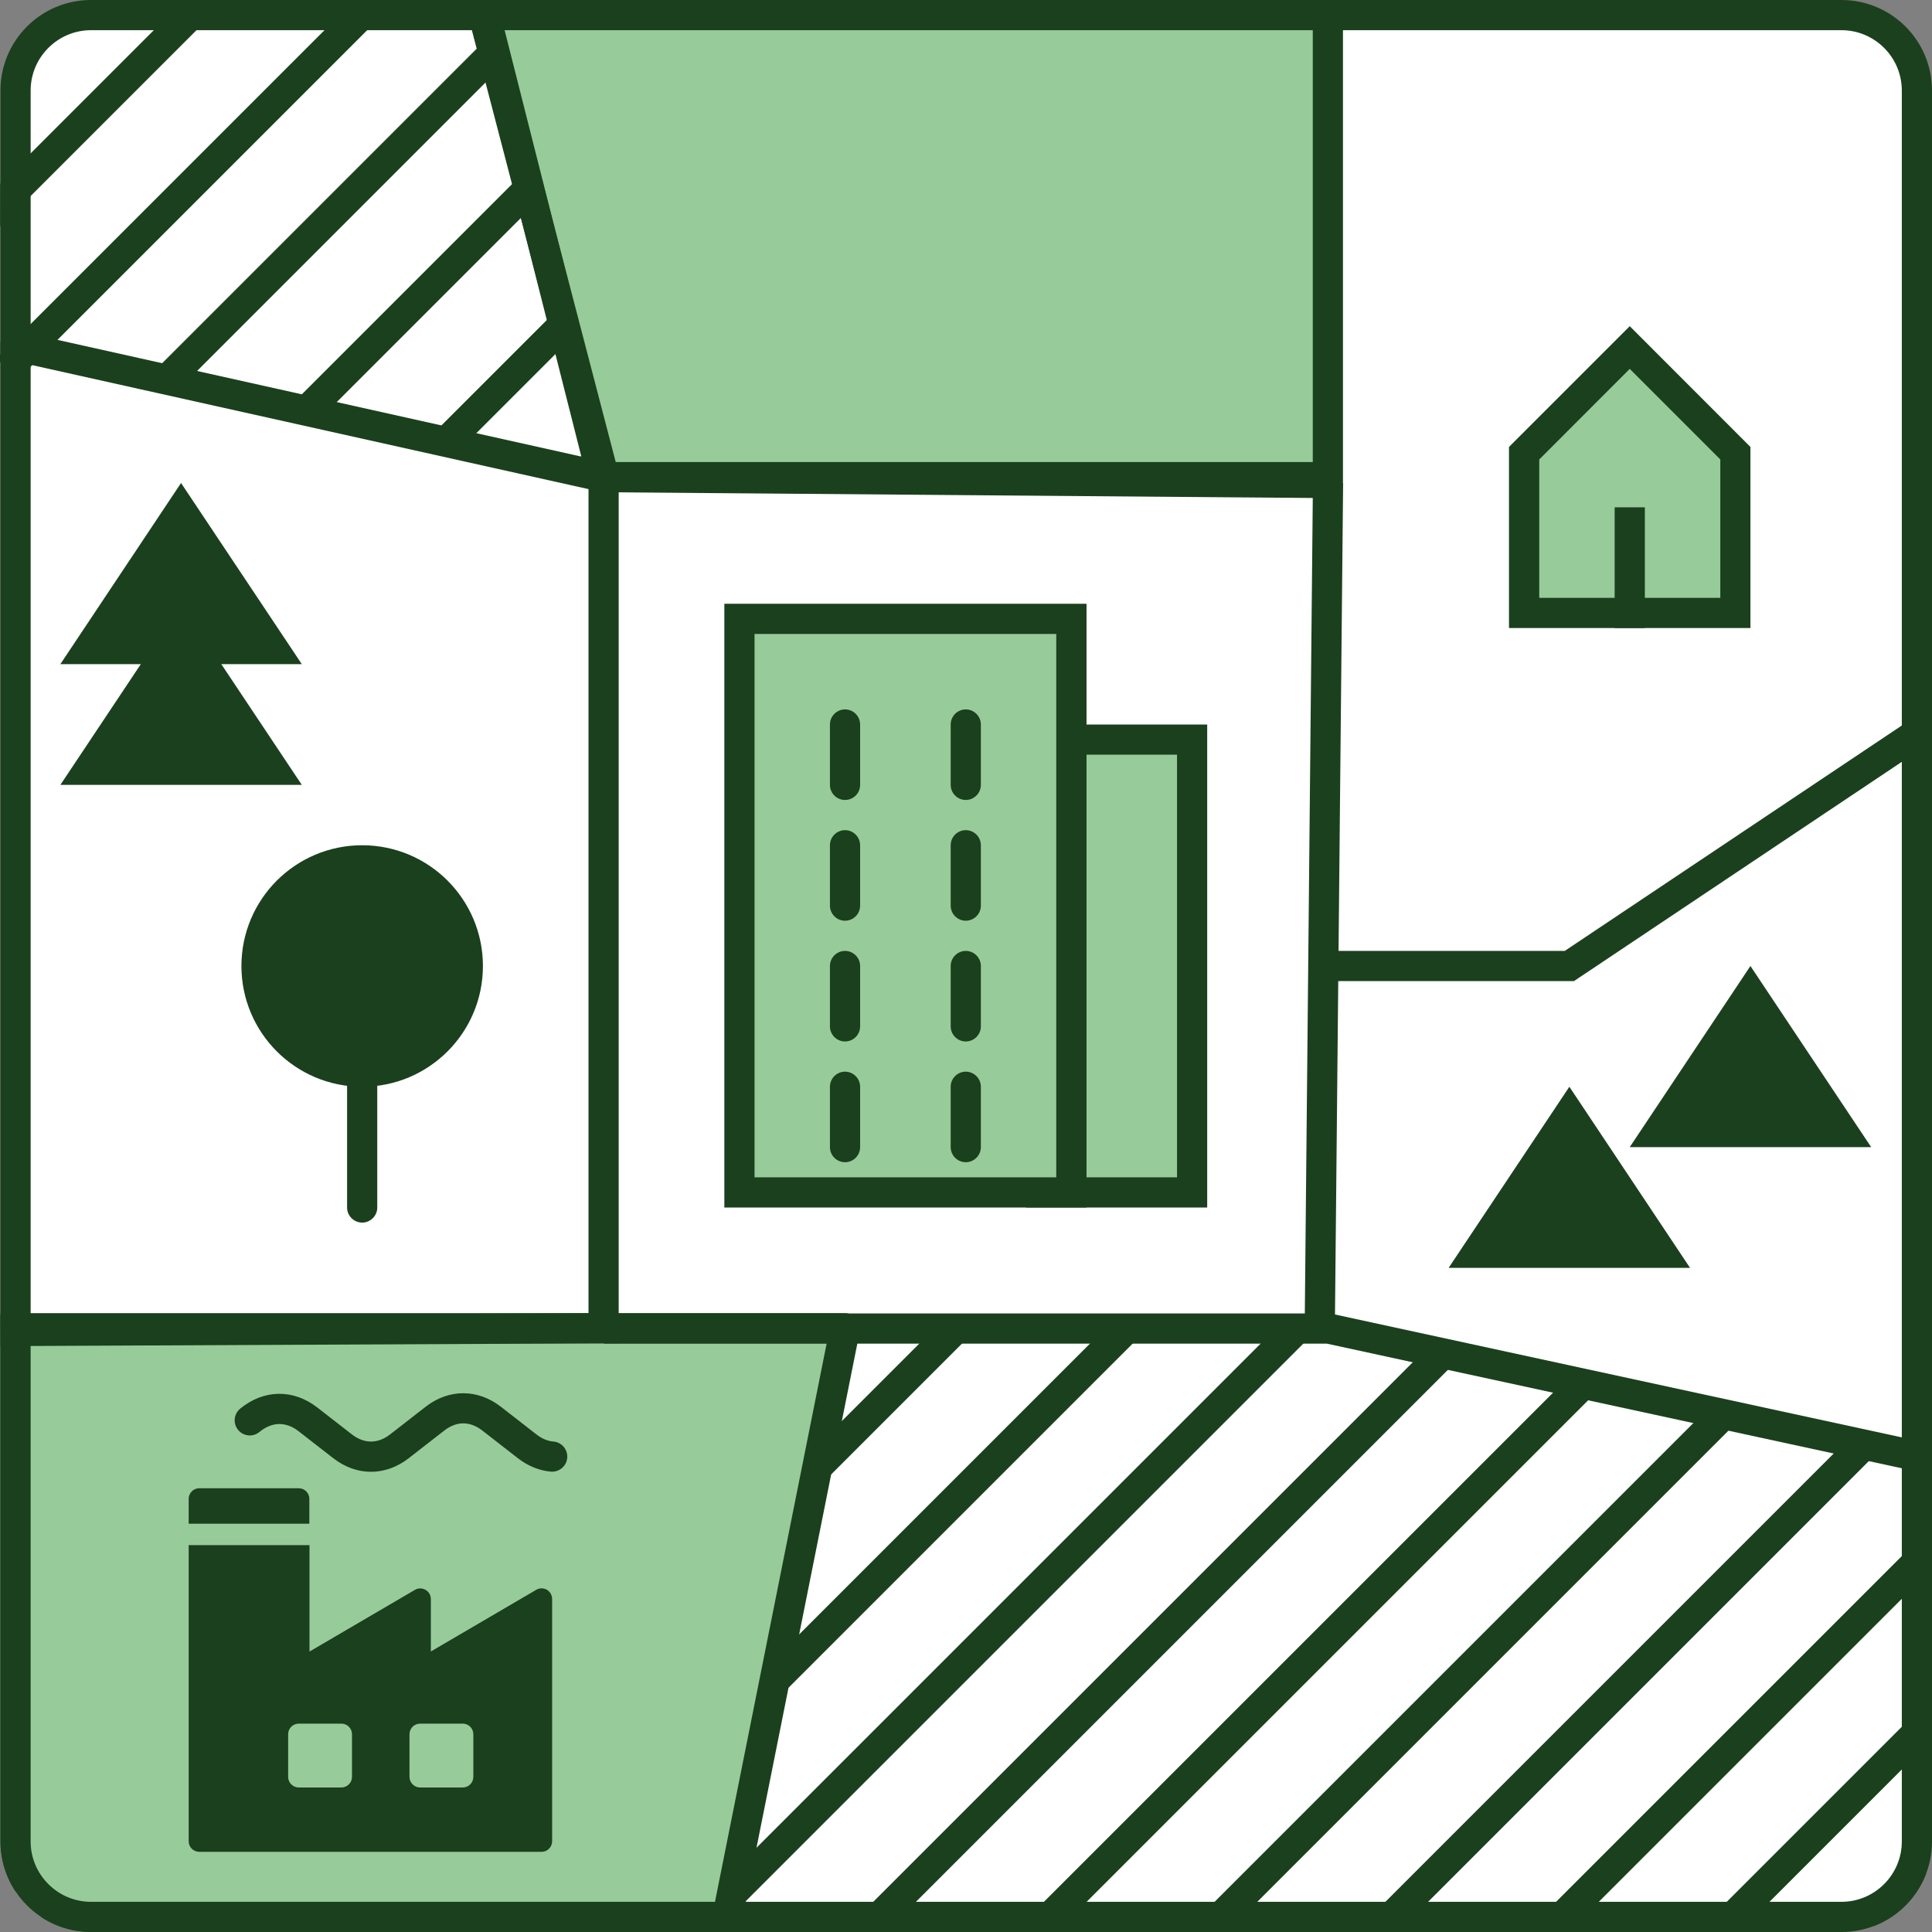 <?xml version="1.0" encoding="utf-8"?>
<!-- Generator: Adobe Illustrator 26.1.0, SVG Export Plug-In . SVG Version: 6.00 Build 0)  -->
<svg version="1.1" id="Layer_1" xmlns="http://www.w3.org/2000/svg" xmlns:xlink="http://www.w3.org/1999/xlink" x="0px" y="0px"
	 viewBox="0 0 256 256" style="enable-background:new 0 0 256 256;" xml:space="preserve">
<rect x="0" y="0" width="256" height="256" fill="#808080" stroke="none"/>
<style type="text/css">
	.st0{fill:#FFFFFF;}
	.st1{clip-path:url(#SVGID_00000043430200553465860610000007698910133581981099_);}
	.st2{fill:#1B401D;}
	.st3{clip-path:url(#SVGID_00000024689772195305348660000001938931773691635892_);}
	.st4{fill-rule:evenodd;clip-rule:evenodd;fill:#97CC9A;}
	.st5{clip-path:url(#SVGID_00000157303490301507318290000013425760915466913170_);}
	.st6{fill-rule:evenodd;clip-rule:evenodd;fill:#1B401D;}
</style>
<g>
	<path class="st0" d="M12,254c-2.67,0-5.18-1.04-7.07-2.92C3.04,249.19,2,246.69,2,244.03l0.11-100.7L2,12.74
		c0-5.48,4.46-9.95,9.96-9.97L243.97,2C249.52,2,254,6.47,254,11.96v231.9c0,5.49-4.48,9.96-9.99,9.96L12,254L12,254z"/>
	<g>
		<defs>
			<polygon id="SVGID_1_" points="0.06,0 62.65,0 80.04,63.22 0,48 			"/>
		</defs>
		<clipPath id="SVGID_00000088096576991686257290000015027372302025145230_">
			<use xlink:href="#SVGID_1_"  style="overflow:visible;"/>
		</clipPath>
		<g style="clip-path:url(#SVGID_00000088096576991686257290000015027372302025145230_);">
			<g>
				<g>

						<rect x="-40.2" y="42.53" transform="matrix(0.707 -0.707 0.707 0.707 -3.436 80.775)" class="st2" width="271.97" height="4"/>
				</g>
			</g>
			<g>
				<g>

						<rect x="-51.51" y="31.22" transform="matrix(0.707 -0.707 0.707 0.707 1.252 69.463)" class="st2" width="271.97" height="4"/>
				</g>
			</g>
			<g>
				<g>

						<rect x="-62.82" y="19.91" transform="matrix(0.707 -0.707 0.707 0.707 5.939 58.151)" class="st2" width="271.97" height="4"/>
				</g>
			</g>
			<g>
				<g>

						<rect x="-74.13" y="8.59" transform="matrix(0.707 -0.707 0.707 0.707 10.626 46.84)" class="st2" width="271.97" height="4"/>
				</g>
			</g>
			<g>
				<g>

						<rect x="-85.44" y="-2.72" transform="matrix(0.707 -0.707 0.707 0.707 15.313 35.528)" class="st2" width="271.97" height="4"/>
				</g>
			</g>
			<g>
				<g>

						<rect x="-96.75" y="-14.03" transform="matrix(0.707 -0.707 0.707 0.707 20.001 24.216)" class="st2" width="271.97" height="4"/>
				</g>
			</g>
		</g>
	</g>
	<g>
		<defs>
			<path id="SVGID_00000147938992008710117820000001985490843903255227_" d="M244,256H12.06c-6.63,0-12-5.37-12-12V12
				c0-6.63,5.37-12,12-12H244c6.63,0,12,5.37,12,12v232C256,250.63,250.63,256,244,256z"/>
		</defs>
		<clipPath id="SVGID_00000052093711892181090730000001509830859376083644_">
			<use xlink:href="#SVGID_00000147938992008710117820000001985490843903255227_"  style="overflow:visible;"/>
		</clipPath>
		<g style="clip-path:url(#SVGID_00000052093711892181090730000001509830859376083644_);">
			<polygon class="st4" points="175.96,0.19 63.6,0.19 80.04,63.22 175.96,64 			"/>
			<path class="st2" d="M175.96,66c0,0-0.01,0-0.02,0l-95.91-0.78c-0.9-0.01-1.69-0.62-1.92-1.5L61.66,0.69
				c-0.16-0.6-0.03-1.24,0.35-1.73c0.38-0.49,0.96-0.78,1.58-0.78h112.36c1.1,0,2,0.9,2,2V64c0,0.53-0.21,1.04-0.59,1.42
				C176.99,65.79,176.48,66,175.96,66z M81.59,61.24l92.36,0.75V2.19H66.19L81.59,61.24z"/>
		</g>
		<g style="clip-path:url(#SVGID_00000052093711892181090730000001509830859376083644_);">
			<polygon class="st4" points="0,176 111.97,176 95.98,256 0.06,256 			"/>
			<path class="st2" d="M95.98,258H0.06c-1.1,0-2-0.89-2-2L-2,176c0-0.53,0.21-1.04,0.58-1.42C-1.04,174.21-0.53,174,0,174h111.97
				c0.6,0,1.17,0.27,1.55,0.73c0.38,0.46,0.53,1.07,0.41,1.66l-16,80C97.75,257.33,96.93,258,95.98,258z M2.06,254h92.28l15.2-76H2
				L2.06,254z"/>
		</g>
		<g style="clip-path:url(#SVGID_00000052093711892181090730000001509830859376083644_);">
			<g>
				<rect x="137.97" y="98" class="st4" width="19.99" height="60"/>
			</g>
			<g>
				<path class="st2" d="M155.96,100v56h-15.99v-56H155.96 M159.96,96h-23.99v64h23.99V96L159.96,96z"/>
			</g>
		</g>
		<g style="clip-path:url(#SVGID_00000052093711892181090730000001509830859376083644_);">
			<defs>
				<polygon id="SVGID_00000018920423049474517560000014847421214727814049_" points="96.66,256 256,256 255.94,192 176.02,176.04
					111.97,176 				"/>
			</defs>
			<clipPath id="SVGID_00000176041908126746299260000011255198938851245720_">
				<use xlink:href="#SVGID_00000018920423049474517560000014847421214727814049_"  style="overflow:visible;"/>
			</clipPath>
			<g style="clip-path:url(#SVGID_00000176041908126746299260000011255198938851245720_);">
				<g>
					<g>

							<rect x="131.22" y="304.99" transform="matrix(0.707 -0.707 0.707 0.707 -138.811 278.86)" class="st2" width="271.97" height="4"/>
					</g>
				</g>
				<g>
					<g>

							<rect x="119.91" y="293.68" transform="matrix(0.707 -0.707 0.707 0.707 -134.124 267.548)" class="st2" width="271.97" height="4"/>
					</g>
				</g>
				<g>
					<g>

							<rect x="108.6" y="282.36" transform="matrix(0.707 -0.707 0.707 0.707 -129.437 256.236)" class="st2" width="271.97" height="4"/>
					</g>
				</g>
				<g>
					<g>

							<rect x="97.29" y="271.05" transform="matrix(0.707 -0.707 0.707 0.707 -124.75 244.925)" class="st2" width="271.97" height="4"/>
					</g>
				</g>
				<g>
					<g>

							<rect x="85.98" y="259.73" transform="matrix(0.707 -0.707 0.707 0.707 -120.063 233.613)" class="st2" width="271.97" height="4"/>
					</g>
				</g>
				<g>
					<g>

							<rect x="74.67" y="248.42" transform="matrix(0.707 -0.707 0.707 0.707 -115.376 222.301)" class="st2" width="271.97" height="4"/>
					</g>
				</g>
				<g>
					<g>

							<rect x="63.36" y="237.11" transform="matrix(0.707 -0.707 0.707 0.707 -110.689 210.989)" class="st2" width="271.97" height="4"/>
					</g>
				</g>
				<g>
					<g>

							<rect x="52.05" y="225.79" transform="matrix(0.707 -0.707 0.707 0.707 -106.002 199.677)" class="st2" width="271.97" height="4"/>
					</g>
				</g>
				<g>
					<g>

							<rect x="40.74" y="214.48" transform="matrix(0.707 -0.707 0.707 0.707 -101.314 188.366)" class="st2" width="271.97" height="4"/>
					</g>
				</g>
				<g>
					<g>

							<rect x="29.43" y="203.17" transform="matrix(0.707 -0.707 0.707 0.707 -96.627 177.054)" class="st2" width="271.97" height="4"/>
					</g>
				</g>
				<g>
					<g>

							<rect x="18.11" y="191.85" transform="matrix(0.707 -0.707 0.707 0.707 -91.94 165.742)" class="st2" width="271.97" height="4"/>
					</g>
				</g>
				<g>
					<g>

							<rect x="6.8" y="180.54" transform="matrix(0.707 -0.707 0.707 0.707 -87.253 154.43)" class="st2" width="271.97" height="4"/>
					</g>
				</g>
				<g>
					<g>

							<rect x="-4.51" y="169.23" transform="matrix(0.707 -0.707 0.707 0.707 -82.566 143.119)" class="st2" width="271.97" height="4"/>
					</g>
				</g>
				<g>
					<g>

							<rect x="-15.82" y="157.91" transform="matrix(0.707 -0.707 0.707 0.707 -77.879 131.807)" class="st2" width="271.97" height="4"/>
					</g>
				</g>
				<g>
					<g>

							<rect x="-27.13" y="146.6" transform="matrix(0.707 -0.707 0.707 0.707 -73.192 120.495)" class="st2" width="271.97" height="4"/>
					</g>
				</g>
				<g>
					<g>

							<rect x="-38.44" y="135.28" transform="matrix(0.707 -0.707 0.707 0.707 -68.505 109.183)" class="st2" width="271.97" height="4"/>
					</g>
				</g>
				<g>
					<g>

							<rect x="-49.75" y="123.97" transform="matrix(0.707 -0.707 0.707 0.707 -63.818 97.872)" class="st2" width="271.97" height="4"/>
					</g>
				</g>
			</g>
		</g>
		<g style="clip-path:url(#SVGID_00000052093711892181090730000001509830859376083644_);">
			<polygon class="st2" points="0.07,178.37 0.05,174.37 77.98,174.01 77.98,64.25 61.85,0.49 65.73,-0.49 81.98,63.75
				81.98,177.99 			"/>
		</g>
		<g style="clip-path:url(#SVGID_00000052093711892181090730000001509830859376083644_);">

				<rect x="119.41" y="118" transform="matrix(9.765159e-03 -1 1 9.765159e-03 53.71 294.237)" class="st2" width="112.01" height="4"/>
		</g>
		<g style="clip-path:url(#SVGID_00000052093711892181090730000001509830859376083644_);">
			<polygon class="st2" points="176.02,65.22 79.82,65.22 -0.37,47.35 0.5,43.45 80.26,61.22 176.02,61.22 			"/>
		</g>
		<g style="clip-path:url(#SVGID_00000052093711892181090730000001509830859376083644_);">
			<polygon class="st2" points="255.58,195.33 175.81,178.04 80.04,178.04 80.04,174.04 176.23,174.04 176.44,174.08 256.42,191.42
							"/>
		</g>
		<g style="clip-path:url(#SVGID_00000052093711892181090730000001509830859376083644_);">
			<polygon class="st2" points="208.56,130 175.96,130 175.96,126 207.34,126 254.89,94.2 257.11,97.53 			"/>
		</g>
		<g style="clip-path:url(#SVGID_00000052093711892181090730000001509830859376083644_);">
			<path class="st2" d="M244,4c4.41,0,8,3.59,8,8v232c0,4.41-3.59,8-8,8H12.06c-4.41,0-8-3.59-8-8V12c0-4.41,3.59-8,8-8H244 M244,0
				H12.06c-6.63,0-12,5.37-12,12v232c0,6.63,5.37,12,12,12H244c6.63,0,12-5.37,12-12V12C256,5.37,250.63,0,244,0L244,0z"/>
		</g>
		<g style="clip-path:url(#SVGID_00000052093711892181090730000001509830859376083644_);">
			<g>
				<rect x="97.98" y="82" class="st4" width="43.99" height="76"/>
			</g>
			<g>
				<path class="st2" d="M139.96,84v72H99.98V84H139.96 M143.96,80H95.98v80h47.99V80L143.96,80z"/>
			</g>
		</g>
		<g style="clip-path:url(#SVGID_00000052093711892181090730000001509830859376083644_);">
			<path class="st2" d="M111.97,106c-1.1,0-2-0.9-2-2v-8c0-1.1,0.9-2,2-2s2,0.9,2,2v8C113.97,105.1,113.08,106,111.97,106z"/>
		</g>
		<g style="clip-path:url(#SVGID_00000052093711892181090730000001509830859376083644_);">
			<path class="st2" d="M127.97,106c-1.1,0-2-0.9-2-2v-8c0-1.1,0.9-2,2-2s2,0.9,2,2v8C129.97,105.1,129.07,106,127.97,106z"/>
		</g>
		<g style="clip-path:url(#SVGID_00000052093711892181090730000001509830859376083644_);">
			<path class="st2" d="M111.97,122c-1.1,0-2-0.9-2-2v-8c0-1.1,0.9-2,2-2s2,0.9,2,2v8C113.97,121.1,113.08,122,111.97,122z"/>
		</g>
		<g style="clip-path:url(#SVGID_00000052093711892181090730000001509830859376083644_);">
			<path class="st2" d="M127.97,122c-1.1,0-2-0.9-2-2v-8c0-1.1,0.9-2,2-2s2,0.9,2,2v8C129.97,121.1,129.07,122,127.97,122z"/>
		</g>
		<g style="clip-path:url(#SVGID_00000052093711892181090730000001509830859376083644_);">
			<path class="st2" d="M111.97,138c-1.1,0-2-0.9-2-2v-8c0-1.1,0.9-2,2-2s2,0.9,2,2v8C113.97,137.1,113.08,138,111.97,138z"/>
		</g>
		<g style="clip-path:url(#SVGID_00000052093711892181090730000001509830859376083644_);">
			<path class="st2" d="M127.97,138c-1.1,0-2-0.9-2-2v-8c0-1.1,0.9-2,2-2s2,0.9,2,2v8C129.97,137.1,129.07,138,127.97,138z"/>
		</g>
		<g style="clip-path:url(#SVGID_00000052093711892181090730000001509830859376083644_);">
			<path class="st2" d="M111.97,154c-1.1,0-2-0.9-2-2v-8c0-1.1,0.9-2,2-2s2,0.9,2,2v8C113.97,153.1,113.08,154,111.97,154z"/>
		</g>
		<g style="clip-path:url(#SVGID_00000052093711892181090730000001509830859376083644_);">
			<path class="st2" d="M127.97,154c-1.1,0-2-0.9-2-2v-8c0-1.1,0.9-2,2-2s2,0.9,2,2v8C129.97,153.1,129.07,154,127.97,154z"/>
		</g>
		<g style="clip-path:url(#SVGID_00000052093711892181090730000001509830859376083644_);">
			<g>
				<polygon class="st6" points="8,88 23.99,64 39.99,88 				"/>
			</g>
			<g>
				<polygon class="st6" points="8,104 23.99,80 39.99,104 				"/>
			</g>
		</g>
		<g style="clip-path:url(#SVGID_00000052093711892181090730000001509830859376083644_);">
			<g>
				<ellipse class="st6" cx="47.99" cy="128" rx="16" ry="16"/>
			</g>
			<g>
				<path class="st2" d="M47.99,162c-1.1,0-2-0.9-2-2v-24c0-1.1,0.9-2,2-2s2,0.9,2,2v24C49.99,161.1,49.09,162,47.99,162z"/>
			</g>
		</g>
		<g style="clip-path:url(#SVGID_00000052093711892181090730000001509830859376083644_);">
			<g>
				<g>
					<polygon class="st4" points="201.95,81.22 201.95,60.05 215.95,46.05 229.94,60.05 229.94,81.22 					"/>
				</g>
				<g>
					<path class="st2" d="M215.95,48.88l12,12v18.34h-23.99V60.88L215.95,48.88 M215.95,43.22l-16,16v24h31.99v-24L215.95,43.22
						L215.95,43.22z"/>
				</g>
			</g>
			<g>
				<line class="st4" x1="215.95" y1="83.22" x2="215.95" y2="67.22"/>
				<rect x="213.95" y="67.22" class="st2" width="4" height="16"/>
			</g>
		</g>
		<g style="clip-path:url(#SVGID_00000052093711892181090730000001509830859376083644_);">
			<polygon class="st6" points="191.95,168 207.95,144 223.94,168 			"/>
		</g>
		<g style="clip-path:url(#SVGID_00000052093711892181090730000001509830859376083644_);">
			<polygon class="st6" points="215.95,152 231.94,128 247.94,152 			"/>
		</g>
	</g>
	<g>
		<g>
			<g>
				<g>
					<path class="st2" d="M39.58,197.2H26.41c-0.78,0-1.41,0.63-1.41,1.41v3.29h15.99v-3.29C40.99,197.83,40.36,197.2,39.58,197.2z"
						/>
				</g>
			</g>
		</g>
		<g>
			<g>
				<g>
					<path class="st2" d="M72.46,210.65c-0.44-0.25-0.98-0.25-1.41,0.01l-13.96,8.17v-6.95c0-0.51-0.27-0.97-0.71-1.22
						c-0.44-0.25-0.98-0.25-1.41,0.01l-13.96,8.17v-14.1H25v39.23c0,0.78,0.63,1.41,1.41,1.41h45.34c0.78,0,1.41-0.63,1.41-1.41
						v-32.08C73.16,211.37,72.89,210.9,72.46,210.65z M46.64,235.44c0,0.78-0.63,1.41-1.41,1.41h-5.64c-0.78,0-1.41-0.63-1.41-1.41
						v-5.64c0-0.78,0.63-1.41,1.41-1.41h5.64c0.78,0,1.41,0.63,1.41,1.41V235.44z M62.72,235.44c0,0.78-0.63,1.41-1.41,1.41h-5.64
						c-0.78,0-1.41-0.63-1.41-1.41v-5.64c0-0.78,0.63-1.41,1.41-1.41h5.64c0.78,0,1.41,0.63,1.41,1.41V235.44z"/>
				</g>
			</g>
		</g>
	</g>
	<g>
		<path class="st2" d="M49.16,195.02c-1.73,0-3.45-0.6-5-1.8l-4.59-3.57c-1.68-1.31-3.53-1.28-5.2,0.1
			c-0.85,0.7-2.11,0.58-2.82-0.28c-0.7-0.85-0.58-2.11,0.28-2.82c3.12-2.56,7.03-2.62,10.2-0.16l4.59,3.57
			c1.64,1.27,3.44,1.27,5.08,0l4.69-3.65c3.08-2.4,6.91-2.4,9.99,0l4.69,3.65c0.73,0.57,1.49,0.89,2.26,0.95
			c1.1,0.09,1.92,1.06,1.83,2.16c-0.09,1.1-1.05,1.91-2.16,1.83c-1.53-0.13-3.05-0.75-4.38-1.78l-4.69-3.65
			c-1.66-1.29-3.42-1.29-5.08,0l-4.69,3.65C52.62,194.42,50.89,195.02,49.16,195.02z"/>
	</g>
</g>
</svg>
